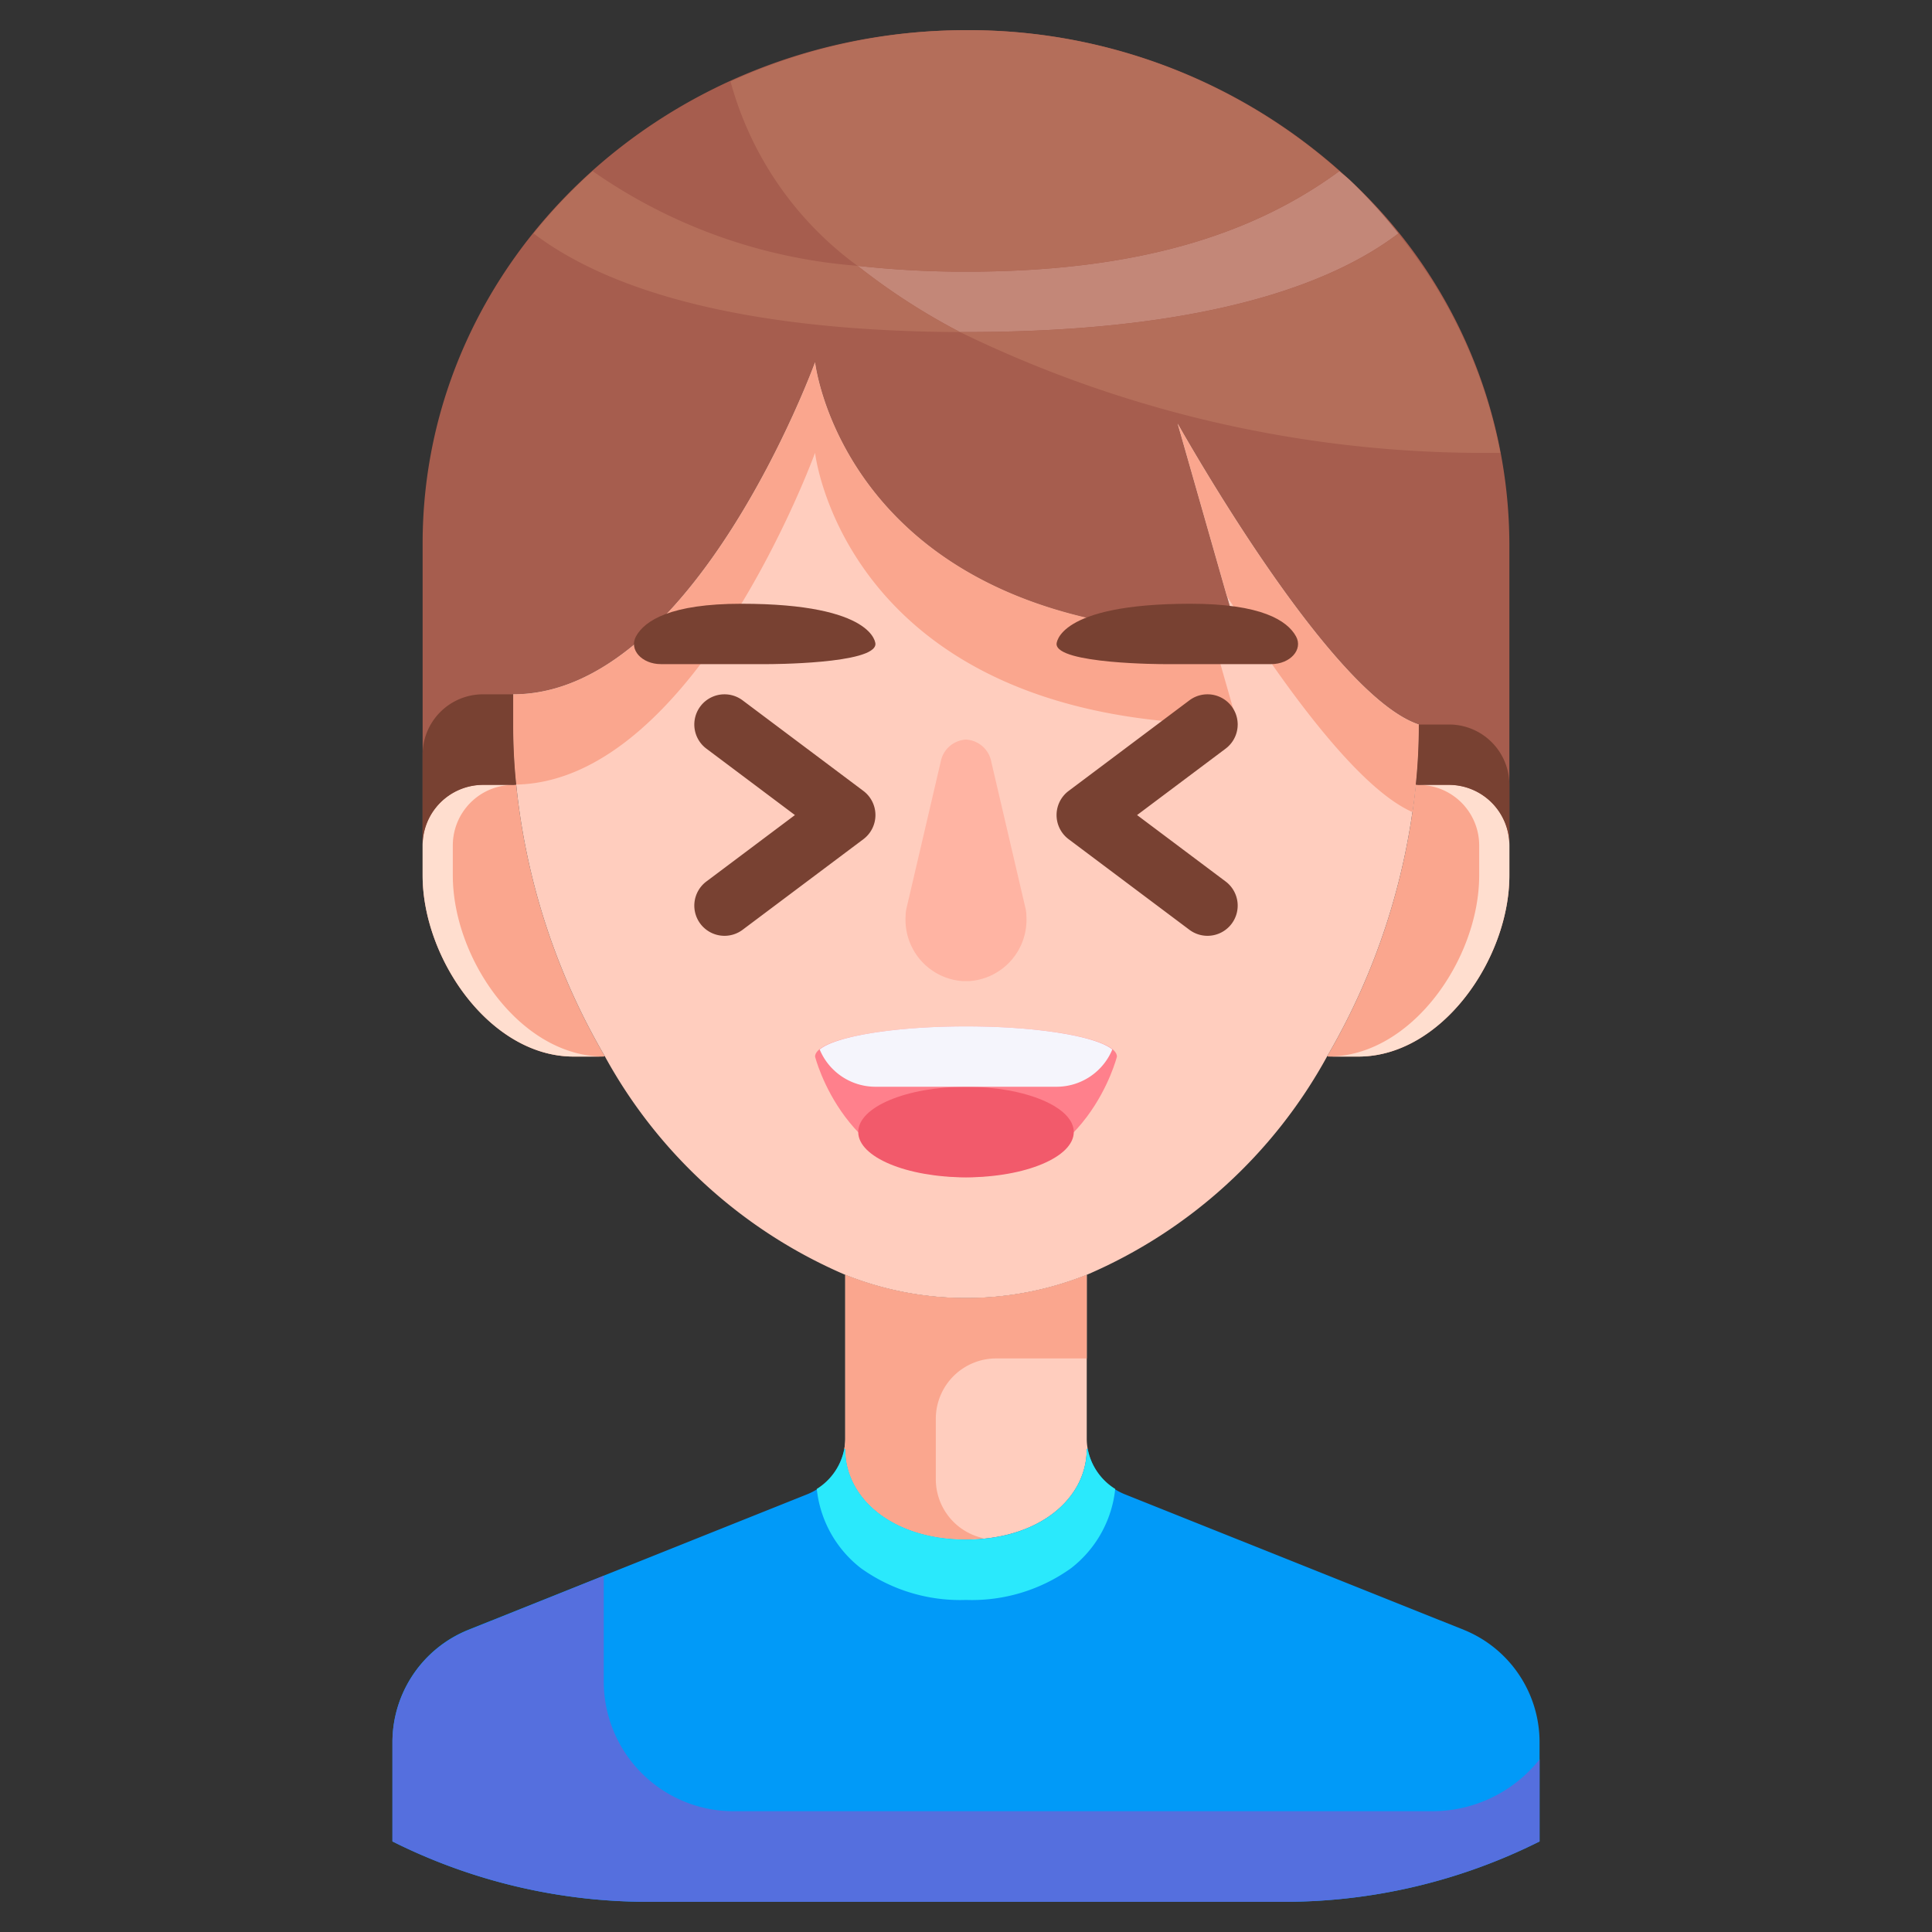 <svg height="512" viewBox="0 0 64 64" width="512" xmlns="http://www.w3.org/2000/svg"><rect x="0" y="0" width="64" height="64" fill="#333333" stroke="none"/><g id="_03-Smiling" data-name="03-Smiling"><path d="m50 18v10a2.006 2.006 0 0 0 -2-2h-1l-.1-.01a18.942 18.942 0 0 0 .1-1.99c-2.91-.97-7.69-9.45-7.99-9.97l1.99 6.97c-13 0-14-9-14-9s-4 11-10 11v1a18.942 18.942 0 0 0 .1 1.99l-.1.01h-1a2.006 2.006 0 0 0 -2 2v-10c0-9.39 8.06-17 18-17a18.483 18.483 0 0 1 12.73 4.98 16.509 16.509 0 0 1 5.27 12.02z" fill="#a65d4e"/><path d="m37.26 49.5 11.23 4.49a4.015 4.015 0 0 1 2.51 3.72v3.29a18.874 18.874 0 0 1 -8.47 2h-21.06a18.874 18.874 0 0 1 -8.47-2v-3.29a4.015 4.015 0 0 1 2.51-3.72l11.23-4.49a2.013 2.013 0 0 0 1.23-1.51l.03.01c0 1.66 1.6 3 4 3s4-1.34 4-3l.03-.01a2.013 2.013 0 0 0 1.23 1.51z" fill="#019af8"/><path d="m48 26a2.006 2.006 0 0 1 2 2v1c0 2.76-2.24 6-5 6h-1l-.03-.02a22.28 22.28 0 0 0 2.93-8.99l.1.01z" fill="#faa68e"/><path d="m36 47.65a1.87 1.87 0 0 0 .03.34l-.03.01c0 1.66-1.6 3-4 3s-4-1.34-4-3l-.03-.01a1.87 1.87 0 0 0 .03-.34v-5.42a10.775 10.775 0 0 0 8 0z" fill="#ffcdbe"/><path d="m19 35c-2.76 0-5-3.24-5-6v-1a2.006 2.006 0 0 1 2-2h1l.1-.01a22.28 22.28 0 0 0 2.93 8.99l-.03.02z" fill="#faa68e"/><path d="m27 12s1 9 14 9l-1.99-6.97c.3.52 5.08 9 7.99 9.97a18.942 18.942 0 0 1 -.1 1.99 22.28 22.28 0 0 1 -2.93 8.99 16.493 16.493 0 0 1 -7.97 7.25 10.775 10.775 0 0 1 -8 0 16.493 16.493 0 0 1 -7.97-7.25 22.28 22.28 0 0 1 -2.93-8.99 18.942 18.942 0 0 1 -.1-1.99v-1c6 0 10-11 10-11z" fill="#ffcdbe"/><path d="m48 26h-1a2.006 2.006 0 0 1 2 2v1c0 2.76-2.24 6-5 6h1c2.76 0 5-3.24 5-6v-1a2.006 2.006 0 0 0 -2-2z" fill="#ffdecf"/><path d="m15 29v-1a2.006 2.006 0 0 1 2-2h-1a2.006 2.006 0 0 0 -2 2v1c0 2.76 2.24 6 5 6h1c-2.76 0-5-3.24-5-6z" fill="#ffdecf"/><g fill="#faa68e"><path d="m47 24c-2.91-.97-7.69-9.45-7.99-9.97l1.631 5.714c1.663 2.635 4.244 6.319 6.144 7.155.043-.3.085-.605.115-.909a18.942 18.942 0 0 0 .1-1.99z"/><path d="m27 15s1 9 14 9l-.862-3.019c-12.176-.391-13.138-8.981-13.138-8.981s-4 11-10 11v1a18.942 18.942 0 0 0 .1 1.99c5.944-.118 9.9-10.99 9.9-10.99z"/><path d="m31 49v-2a2 2 0 0 1 2-2h3v-2.77a10.775 10.775 0 0 1 -8 0v5.42a1.87 1.87 0 0 1 -.03.34l.03.01c0 1.66 1.6 3 4 3a5.931 5.931 0 0 0 .593-.042 2 2 0 0 1 -1.593-1.958z"/></g><path d="m28.521 51.95a5.643 5.643 0 0 0 3.479 1.05 5.643 5.643 0 0 0 3.479-1.05 3.825 3.825 0 0 0 1.464-2.627 2.006 2.006 0 0 1 -.913-1.333l-.03.01c0 1.66-1.6 3-4 3s-4-1.34-4-3l-.03-.01a2.006 2.006 0 0 1 -.913 1.333 3.825 3.825 0 0 0 1.464 2.627z" fill="#2ae9fc"/><path d="m48.545 59.864a4.59 4.59 0 0 1 -1.107.136h-23.138a4.3 4.3 0 0 1 -4.3-4.3v-3.5l-4.49 1.8a4.015 4.015 0 0 0 -2.51 3.71v3.29a18.874 18.874 0 0 0 8.47 2h21.06a18.874 18.874 0 0 0 8.47-2v-2.718a4.551 4.551 0 0 1 -2.455 1.582z" fill="#556fde"/><path d="m28.407 8.805a21.423 21.423 0 0 0 3.393 2.195h.2c7 0 11.679-1.256 14.322-3.265a17.5 17.5 0 0 0 -1.592-1.755c-.115-.109-.244-.205-.363-.311-2.767 2.031-6.548 3.331-12.367 3.331a32.386 32.386 0 0 1 -3.593-.195z" fill="#c38778"/><path d="m28.407 8.805a32.386 32.386 0 0 0 3.593.195c5.819 0 9.6-1.3 12.367-3.331a18.485 18.485 0 0 0 -12.367-4.669 18.769 18.769 0 0 0 -7.8 1.7 11.191 11.191 0 0 0 4.207 6.105z" fill="#b46e5a"/><path d="m31.8 11a39.653 39.653 0 0 0 17.9 4 16.465 16.465 0 0 0 -3.38-7.261c-2.641 2.005-7.32 3.261-14.32 3.261-.07 0-.134 0-.2 0z" fill="#b46e5a"/><path d="m28.407 8.805a17.641 17.641 0 0 1 -8.774-3.136 17.337 17.337 0 0 0 -1.956 2.065c2.616 1.99 7.235 3.238 14.123 3.266a21.423 21.423 0 0 1 -3.393-2.195z" fill="#b46e5a"/><path d="m14 25v3a2.006 2.006 0 0 1 2-2h1l.1-.01a18.942 18.942 0 0 1 -.1-1.99v-1h-1a2 2 0 0 0 -2 2z" fill="#784132"/><path d="m48 24h-1a18.942 18.942 0 0 1 -.1 1.99l.1.01h1a2.006 2.006 0 0 1 2 2v-2a2 2 0 0 0 -2-2z" fill="#784132"/><path d="m31.162 25.236-1.133 4.853a1.146 1.146 0 0 0 -.029.255 2.035 2.035 0 0 0 1.886 2.156h.228a2.035 2.035 0 0 0 1.886-2.156 1.146 1.146 0 0 0 -.029-.255l-1.133-4.853a.9.9 0 0 0 -.838-.736.9.9 0 0 0 -.838.736z" fill="#ffb4a3"/><path d="m35 21.333s0-1.333 4.441-1.333c2.338 0 3.2.554 3.49 1.079.244.438-.192.921-.825.921h-3.553s-3.553 0-3.553-.667z" fill="#784132"/><path d="m29 21.333s0-1.333-4.441-1.333c-2.338 0-3.2.554-3.49 1.079-.244.438.192.921.825.921h3.553s3.553 0 3.553-.667z" fill="#784132"/><path d="m27 35c0-.553 2.236-1 5-1s5 .447 5 1c0 0-1 4-5 4s-5-4-5-4z" fill="#ff808c"/><ellipse cx="32" cy="37.5" fill="#f25a6b" rx="3.57" ry="1.5"/><path d="m27.153 34.765a2 2 0 0 0 1.847 1.235h6a2 2 0 0 0 1.847-1.235c-.53-.438-2.49-.765-4.847-.765s-4.317.327-4.847.765z" fill="#f5f5fc"/><path d="m40 31a1 1 0 0 1 -.6-.2l-4-3a1 1 0 0 1 0-1.6l4-3a1 1 0 1 1 1.2 1.6l-2.933 2.2 2.933 2.2a1 1 0 0 1 -.6 1.8z" fill="#784132"/><path d="m24 31a1 1 0 0 1 -.6-1.8l2.933-2.2-2.933-2.2a1 1 0 0 1 1.2-1.6l4 3a1 1 0 0 1 0 1.6l-4 3a1 1 0 0 1 -.6.2z" fill="#784132"/></g></svg>
